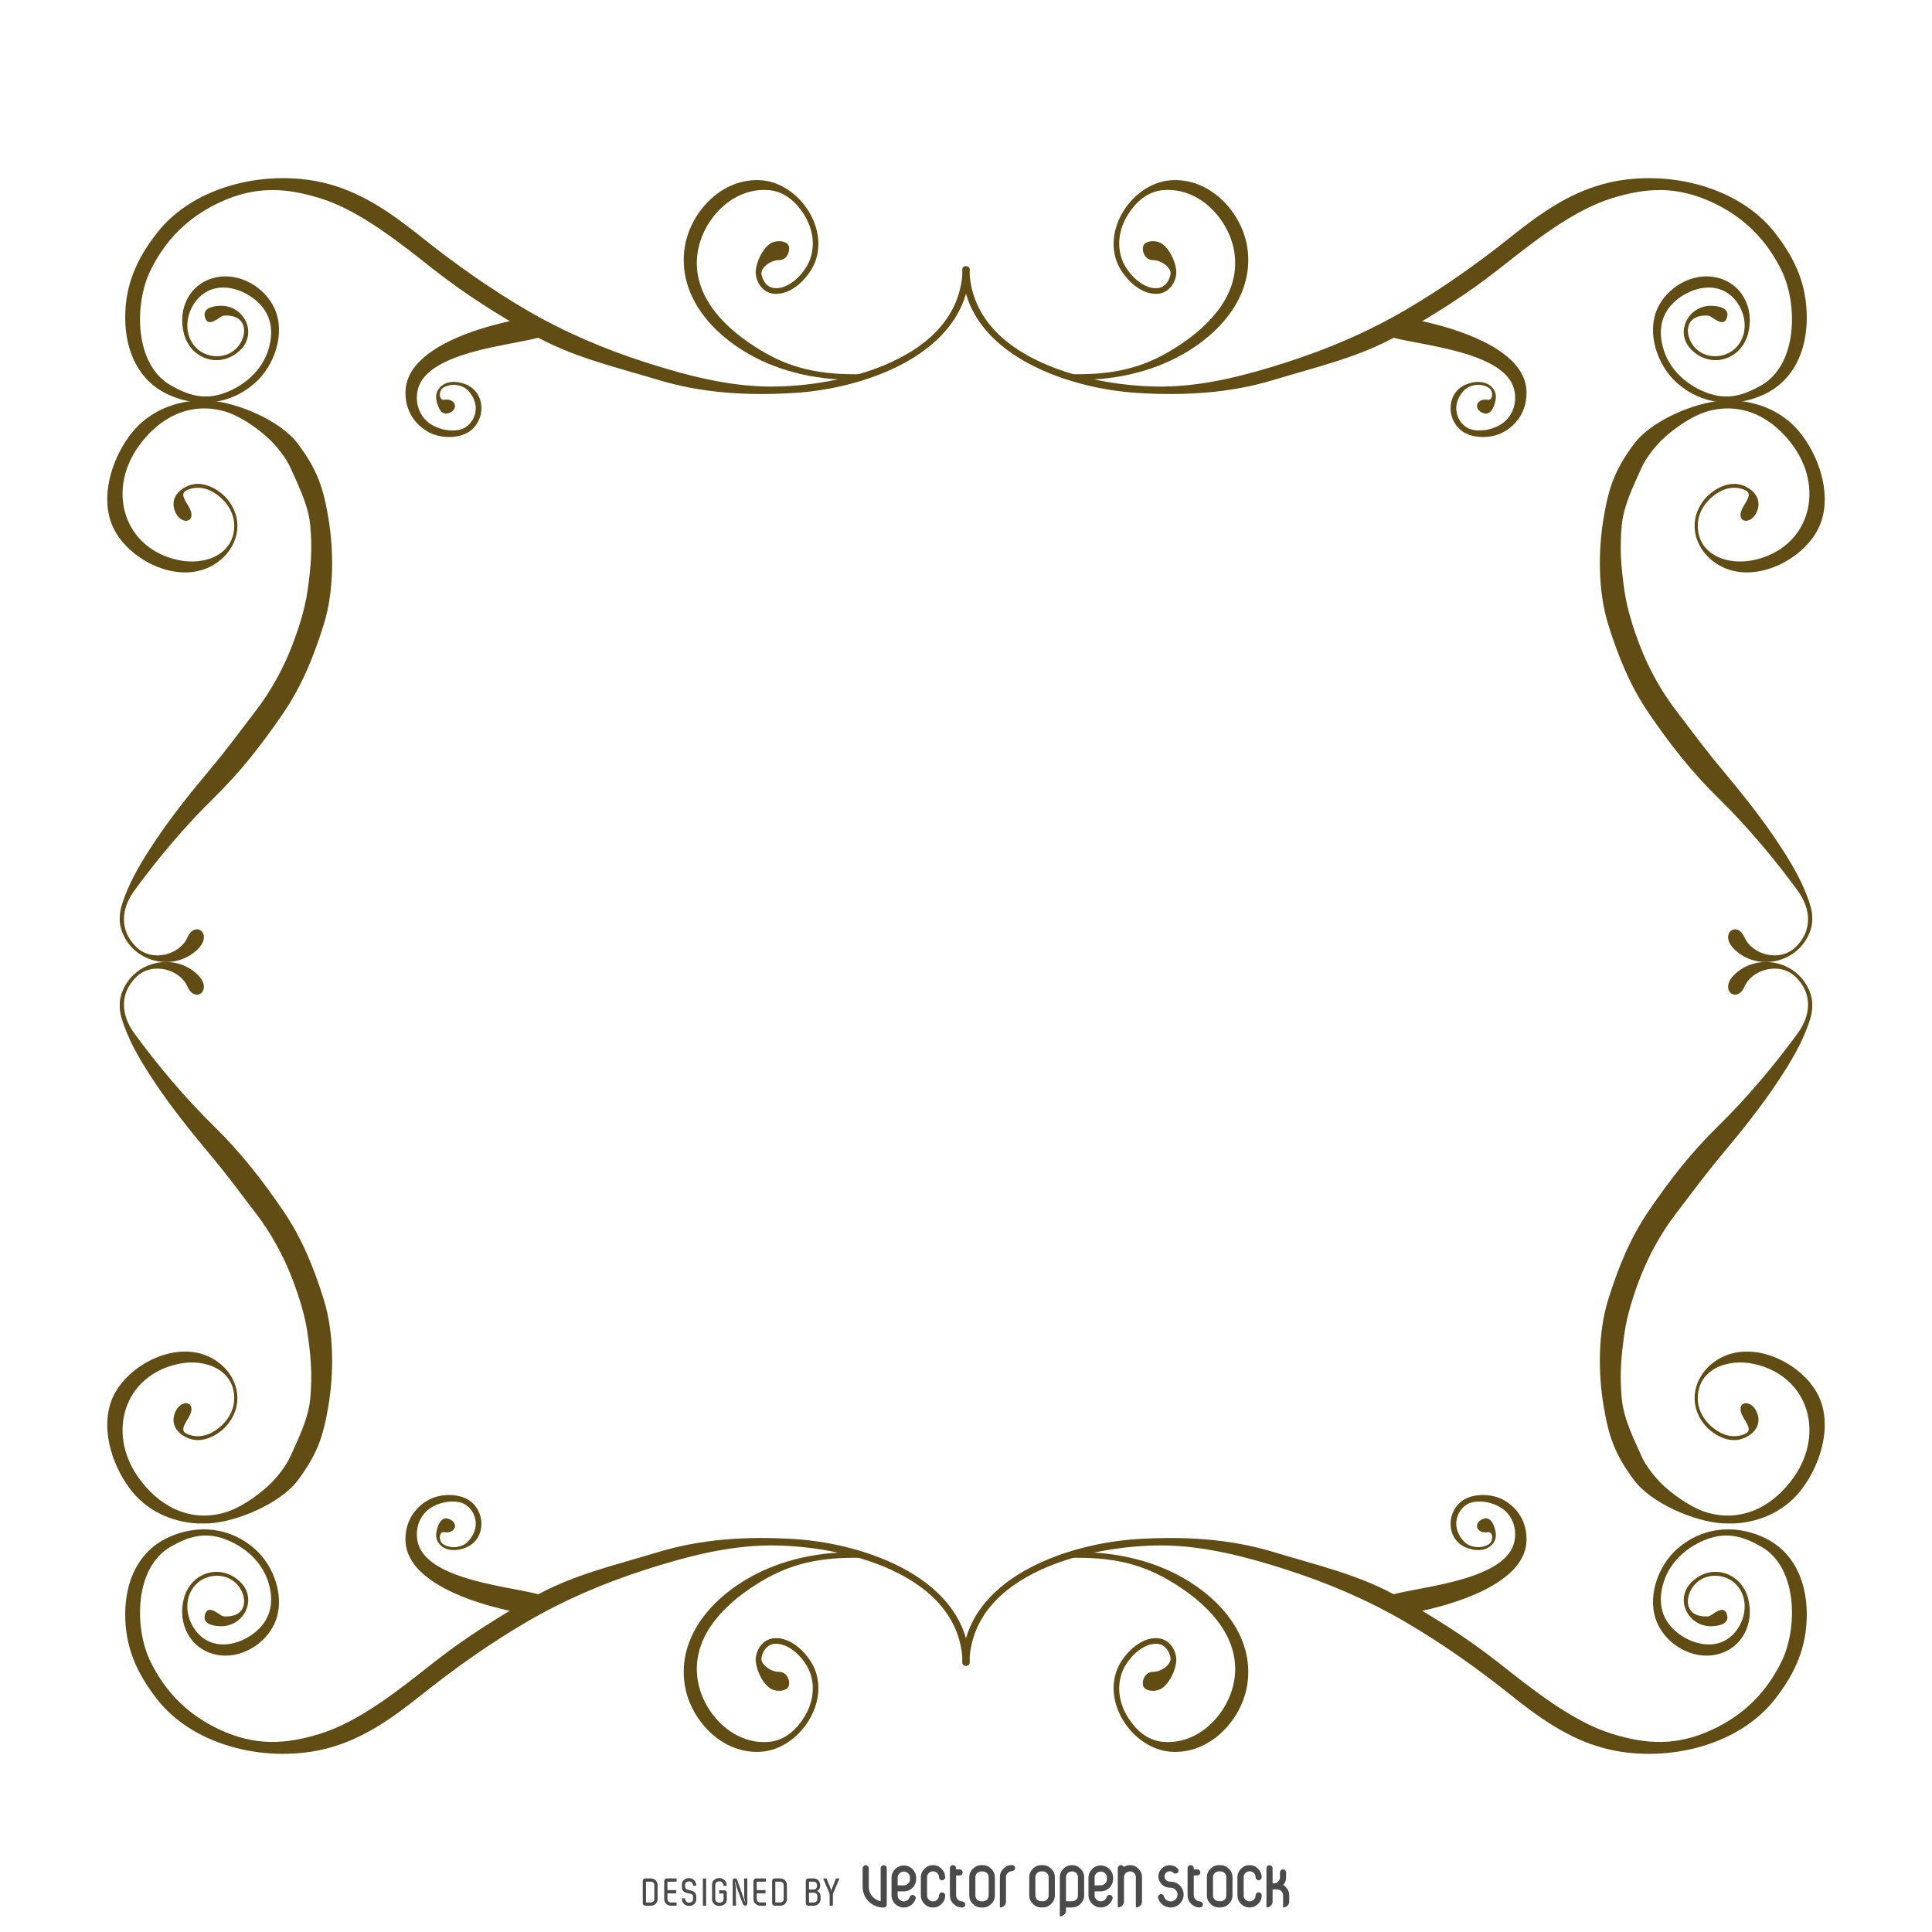 <?xml version="1.0" encoding="utf-8"?>
<!-- Generator: Adobe Illustrator 16.0.0, SVG Export Plug-In . SVG Version: 6.00 Build 0)  -->
<!DOCTYPE svg PUBLIC "-//W3C//DTD SVG 1.1//EN" "http://www.w3.org/Graphics/SVG/1.1/DTD/svg11.dtd">
<svg version="1.1" xmlns="http://www.w3.org/2000/svg" xmlns:xlink="http://www.w3.org/1999/xlink" x="0px" y="0px" width="1650px"
	 height="1650px" viewBox="0 0 1650 1650" enable-background="new 0 0 1650 1650" xml:space="preserve">
<g id="Capa_1">
</g>
<g id="Capa_2">
	<g>
		<g>
			<g>
				<g>
					<g>
						<g>
							<g>
								<g>
									<path fill="#614D13" d="M190.86,269.595c23.071-1.706,20.871,21.072,8.347,30.204c-10.008,7.293-23.892,4.998-31.493-2.587
										c-15.328-15.293-6.106-42.862,12.514-49.816c13.145-4.913,28.468,0.712,38.576,9.364
										c13.395,11.472,15.223,26.848,10.208,42.481c-5.572,17.344-20.316,30.137-36.984,36.289
										c-17.226,6.358-31.039,2.275-46.381-6.546c-30.964-17.802-31.08-69.363-17.232-97.833
										c12.967-26.644,32.621-45.975,59.38-58.388c30.411-14.105,56.104-12.578,85.683-3.428
										c34.498,10.667,69.816,39.554,97.493,61.285c26.726,20.979,54.019,37.954,83.468,54.878
										c33.984,19.544,70.274,27.573,107.707,38.953c37.753,11.475,76.943,13.602,116.509,11.135
										c59.632-3.713,147.269-33.219,149.513-105.301c0.121-3.9-5.919-3.891-6.045,0
										c-2.396,76.915-104.696,100.345-165.315,99.849c-35.646-0.295-71.255-9.713-104.993-20.523
										c-35.655-11.422-69.982-26.046-102.31-44.968c-31.226-18.278-60.911-39.292-89.182-61.839
										c-24.435-19.481-49.242-37.491-79.828-45.711c-49.71-13.35-114.301,0.171-146.804,42.29
										c-17.086,22.139-26.892,44.083-26.751,72.383c0.146,28.132,11.271,53.844,37.635,65.63
										c25.023,11.188,52.473,7.984,73.092-10.231c16.834-14.871,26.443-42.658,16.708-63.916
										c-8.205-17.916-29.489-30.458-49.377-26.484c-22.608,4.521-33.698,26.61-27.918,48.243
										c5.956,22.275,31.18,30.09,47.838,14.236c15.731-14.966,3.146-38.857-16.98-38.094c-8.608,0.322-14.372,3.166-13.073,9.096
										C177.339,281.536,187.906,269.812,190.86,269.595z"/>
								</g>
							</g>
							<g>
								<path fill="#614D13" d="M383.468,373.214c-6.024,0-12.448-1.346-18-4.472c-7.354-4.151-19.094-14.111-19.199-33.159
									c-0.267-49.552,106.12-64.542,107.162-64.674l2.135-0.261l0.714,2.059l0.519,2.086l-2.019,0.763l-0.845-2.24l0.161,2.386
									c59.606,20.216-88.386,10.025-97.534,58.277c-2.471,13.013,3.635,23.995,12.575,29.046
									c10.678,6.018,22.472,5.474,27.964,2.189c6.065-3.625,9.665-10.671,9.171-17.958c-0.443-6.516-5.411-14.522-11.064-16.937
									c-6.681-2.854-12.238-1.699-16.466,0.685c-4.37,2.466-4.138,11.21,0.685,10.447c8.694-1.374,12.227,6.293,6.016,10.285
									c-10.159,6.532-12.64-9.788-12.64-9.788c-1.118-4.521,0.387-9.064,4.032-12.167c5.124-4.357,13.199-4.822,21.605-1.233
									c7.355,3.141,12.092,10.015,12.656,18.384c0.619,9.083-3.901,17.89-11.513,22.436
									C395.57,371.762,389.731,373.214,383.468,373.214z"/>
							</g>
							<g>
								<path fill="#614D13" d="M732.196,324.45c-2.679,0-5.588-0.025-8.513-0.088c-35.721-0.808-68.255-10.551-94.089-28.18
									c-34.171-23.317-50.38-55.028-44.459-87.009c5.299-28.651,31.865-57.901,65.537-55.18
									c15.368,1.241,30.662,11.347,39.914,26.375c8.885,14.447,10.782,30.559,5.214,44.213
									c-4.626,11.338-18.821,27.546-34.618,26.327c-7.884-0.614-14.004-6.813-15.595-15.794
									c-1.355-7.634,4.667-22.441,12.544-27.271c4.313-2.638,12.001-2.653,14.885,1.044c2.371,3.041,0.484,13.35-7.858,13.283
									c-6.655-0.056-15.836,6.302-14.81,12.101c0.906,5.122,4.384,11.283,11.205,11.82c12.802,1.009,25.518-12.915,29.771-23.34
									c4.979-12.21,3.424-26.869-4.862-39.847c-6.353-9.947-16.059-19.42-29.917-20.535
									c-30.999-2.507-55.474,24.654-60.397,51.243c-5.552,30.007,11.664,57.369,44.183,79.556
									c25.059,17.105,48.678,25.577,83.462,26.36c5.025,0.108,10.019,0.087,13.809,0.06l0.036,4.835
									C736.011,324.44,734.169,324.45,732.196,324.45z"/>
							</g>
						</g>
					</g>
				</g>
				<g>
					<g>
						<g>
							<g>
								<g>
									<path fill="#614D13" d="M1459.136,269.595c-23.075-1.706-20.864,21.072-8.346,30.204
										c10.008,7.293,23.896,4.998,31.492-2.587c15.333-15.293,6.107-42.862-12.51-49.816
										c-13.153-4.913-28.472,0.712-38.579,9.364c-13.396,11.472-15.224,26.848-10.205,42.481
										c5.572,17.344,20.313,30.137,36.98,36.289c17.227,6.358,31.039,2.275,46.383-6.546
										c30.969-17.802,31.079-69.363,17.225-97.833c-12.961-26.644-32.608-45.975-59.374-58.388
										c-30.411-14.105-56.103-12.578-85.683-3.428c-34.499,10.667-69.816,39.554-97.488,61.285
										c-26.729,20.979-54.023,37.954-83.467,54.878c-33.984,19.544-70.279,27.573-107.711,38.953
										c-37.754,11.475-76.944,13.602-116.512,11.135c-59.632-3.713-147.268-33.219-149.512-105.301
										c-0.12-3.9,5.925-3.891,6.045,0c2.392,76.915,104.701,100.345,165.31,99.849c35.646-0.295,71.261-9.713,104.998-20.523
										c35.66-11.422,69.987-26.046,102.311-44.968c31.23-18.278,60.915-39.292,89.187-61.839
										c24.43-19.481,49.236-37.491,79.822-45.711c49.71-13.35,114.301,0.171,146.805,42.29
										c17.084,22.139,26.892,44.083,26.751,72.383c-0.151,28.132-11.271,53.844-37.635,65.63
										c-25.019,11.188-52.474,7.984-73.092-10.231c-16.834-14.871-26.443-42.658-16.708-63.916
										c8.205-17.916,29.483-30.458,49.378-26.484c22.608,4.521,33.696,26.61,27.918,48.243
										c-5.955,22.275-31.181,30.09-47.837,14.236c-15.731-14.966-3.147-38.857,16.979-38.094
										c8.608,0.322,14.377,3.166,13.078,9.096C1472.658,281.536,1462.092,269.812,1459.136,269.595z"/>
								</g>
							</g>
							<g>
								<path fill="#614D13" d="M1266.527,373.214c6.031,0,12.449-1.346,18.007-4.472c7.351-4.151,19.089-14.111,19.194-33.159
									c0.267-49.552-106.121-64.542-107.163-64.674l-2.128-0.261l-0.715,2.059l-0.52,2.086l2.014,0.763l0.852-2.24l-0.166,2.386
									c-59.607,20.216,88.385,10.025,97.537,58.277c2.467,13.013-3.641,23.995-12.58,29.046
									c-10.677,6.018-22.477,5.474-27.964,2.189c-6.065-3.625-9.665-10.671-9.171-17.958c0.442-6.516,5.416-14.522,11.064-16.937
									c6.68-2.854,12.236-1.699,16.466,0.685c4.37,2.466,4.138,11.21-0.685,10.447c-8.688-1.374-12.229,6.293-6.016,10.285
									c10.158,6.532,12.64-9.788,12.64-9.788c1.118-4.521-0.388-9.064-4.026-12.167c-5.129-4.357-13.21-4.822-21.61-1.233
									c-7.361,3.141-12.087,10.015-12.655,18.384c-0.62,9.083,3.9,17.89,11.512,22.436
									C1254.426,371.762,1260.266,373.214,1266.527,373.214z"/>
							</g>
							<g>
								<path fill="#614D13" d="M917.808,324.45c2.671,0,5.582-0.025,8.507-0.088c35.721-0.808,68.255-10.551,94.09-28.18
									c34.174-23.317,50.379-55.028,44.459-87.009c-5.301-28.651-31.864-57.901-65.537-55.18
									c-15.363,1.241-30.661,11.347-39.913,26.375c-8.886,14.447-10.784,30.559-5.217,44.213
									c4.627,11.338,18.822,27.546,34.62,26.327c7.887-0.614,14.004-6.813,15.594-15.794c1.355-7.634-4.661-22.441-12.544-27.271
									c-4.31-2.638-12.001-2.653-14.88,1.044c-2.377,3.041-0.488,13.35,7.856,13.283c6.655-0.056,15.832,6.302,14.806,12.101
									c-0.906,5.122-4.385,11.283-11.205,11.82c-12.803,1.009-25.518-12.915-29.771-23.34c-4.979-12.21-3.423-26.869,4.863-39.847
									c6.353-9.947,16.058-19.42,29.921-20.535c30.989-2.507,55.47,24.654,60.394,51.243
									c5.552,30.007-11.664,57.369-44.184,79.556c-25.059,17.105-48.679,25.577-83.458,26.36
									c-5.028,0.108-10.022,0.087-13.813,0.06l-0.039,4.835C913.986,324.44,915.828,324.45,917.808,324.45z"/>
							</g>
						</g>
					</g>
				</g>
			</g>
			<g>
				<g>
					<g>
						<g>
							<g>
								<g>
									<path fill="#614D13" d="M190.86,1380.403c23.071,1.702,20.871-21.071,8.347-30.202c-10.008-7.3-23.892-4.999-31.493,2.582
										c-15.328,15.297-6.106,42.864,12.514,49.82c13.145,4.914,28.468-0.714,38.576-9.362
										c13.395-11.468,15.223-26.847,10.208-42.477c-5.572-17.353-20.316-30.144-36.984-36.295
										c-17.226-6.357-31.039-2.271-46.381,6.545c-30.964,17.798-31.08,69.367-17.232,97.839
										c12.967,26.641,32.621,45.971,59.38,58.389c30.411,14.101,56.104,12.576,85.683,3.423
										c34.498-10.666,69.816-39.552,97.493-61.284c26.726-20.985,54.019-37.949,83.468-54.88
										c33.984-19.541,70.274-27.569,107.707-38.952c37.753-11.477,76.943-13.597,116.509-11.131
										c59.632,3.712,147.269,33.222,149.513,105.297c0.121,3.9-5.919,3.89-6.045,0c-2.396-76.914-104.696-100.348-165.315-99.844
										c-35.646,0.291-71.255,9.706-104.993,20.518c-35.655,11.428-69.982,26.046-102.31,44.975
										c-31.226,18.273-60.911,39.284-89.182,61.832c-24.435,19.486-49.242,37.498-79.828,45.713
										c-49.71,13.349-114.301-0.167-146.804-42.285c-17.086-22.14-26.892-44.088-26.751-72.383
										c0.146-28.135,11.271-53.844,37.635-65.637c25.023-11.187,52.473-7.985,73.092,10.232
										c16.834,14.871,26.443,42.658,16.708,63.911c-8.205,17.921-29.489,30.465-49.377,26.488
										c-22.608-4.516-33.698-26.608-27.918-48.24c5.956-22.275,31.18-30.093,47.838-14.241
										c15.731,14.972,3.146,38.863-16.98,38.097c-8.608-0.321-14.372-3.171-13.073-9.096
										C177.339,1368.463,187.906,1380.188,190.86,1380.403z"/>
								</g>
							</g>
							<g>
								<path fill="#614D13" d="M383.468,1276.79c-6.024,0-12.448,1.339-18,4.47c-7.354,4.149-19.094,14.106-19.199,33.158
									c-0.267,49.551,106.12,64.535,107.162,64.672l2.135,0.268l0.714-2.068l0.519-2.08l-2.019-0.766l-0.845,2.245l0.161-2.39
									c59.606-20.212-88.386-10.027-97.534-58.278c-2.471-13.008,3.635-24.003,12.575-29.041
									c10.678-6.021,22.472-5.478,27.964-2.2c6.065,3.63,9.665,10.677,9.171,17.962c-0.443,6.519-5.411,14.522-11.064,16.938
									c-6.681,2.85-12.238,1.697-16.466-0.684c-4.37-2.462-4.138-11.206,0.685-10.446c8.694,1.37,12.227-6.292,6.016-10.289
									c-10.159-6.524-12.64,9.796-12.64,9.796c-1.118,4.516,0.387,9.061,4.032,12.156c5.124,4.36,13.199,4.828,21.605,1.239
									c7.355-3.142,12.092-10.018,12.656-18.384c0.619-9.076-3.901-17.886-11.513-22.438
									C395.57,1278.236,389.731,1276.79,383.468,1276.79z"/>
							</g>
							<g>
								<path fill="#614D13" d="M732.196,1325.549c-2.679,0-5.588,0.021-8.513,0.087c-35.721,0.811-68.255,10.556-94.089,28.179
									c-34.171,23.317-50.38,55.037-44.459,87.013c5.299,28.647,31.865,57.899,65.537,55.183
									c15.368-1.239,30.662-11.348,39.914-26.388c8.885-14.434,10.782-30.548,5.214-44.204
									c-4.626-11.336-18.821-27.54-34.618-26.328c-7.884,0.615-14.004,6.815-15.595,15.797c-1.355,7.632,4.667,22.44,12.544,27.27
									c4.313,2.642,12.001,2.652,14.885-1.043c2.371-3.041,0.484-13.354-7.858-13.283c-6.655,0.054-15.836-6.308-14.81-12.103
									c0.906-5.12,4.384-11.285,11.205-11.814c12.802-1.013,25.518,12.912,29.771,23.332c4.979,12.212,3.424,26.876-4.862,39.844
									c-6.353,9.957-16.059,19.426-29.917,20.544c-30.999,2.502-55.474-24.652-60.397-51.247
									c-5.552-30.001,11.664-57.371,44.183-79.556c25.059-17.101,48.678-25.572,83.462-26.357
									c5.025-0.109,10.019-0.091,13.809-0.066l0.036-4.831C736.011,1325.565,734.169,1325.549,732.196,1325.549z"/>
							</g>
						</g>
					</g>
				</g>
				<g>
					<g>
						<g>
							<g>
								<g>
									<path fill="#614D13" d="M1459.136,1380.403c-23.075,1.702-20.864-21.071-8.346-30.202
										c10.008-7.3,23.896-4.999,31.492,2.582c15.333,15.297,6.107,42.864-12.51,49.82c-13.153,4.914-28.472-0.714-38.579-9.362
										c-13.396-11.468-15.224-26.847-10.205-42.477c5.572-17.353,20.313-30.144,36.98-36.295
										c17.227-6.357,31.039-2.271,46.383,6.545c30.969,17.798,31.079,69.367,17.225,97.839
										c-12.961,26.641-32.608,45.971-59.374,58.389c-30.411,14.101-56.103,12.576-85.683,3.423
										c-34.499-10.666-69.816-39.552-97.488-61.284c-26.729-20.985-54.023-37.949-83.467-54.88
										c-33.984-19.541-70.279-27.569-107.711-38.952c-37.754-11.477-76.944-13.597-116.512-11.131
										c-59.632,3.712-147.268,33.222-149.512,105.297c-0.12,3.9,5.925,3.89,6.045,0c2.392-76.914,104.701-100.348,165.31-99.844
										c35.646,0.291,71.261,9.706,104.998,20.518c35.66,11.428,69.987,26.046,102.311,44.975
										c31.23,18.273,60.915,39.284,89.187,61.832c24.43,19.486,49.236,37.498,79.822,45.713
										c49.71,13.349,114.301-0.167,146.805-42.285c17.084-22.14,26.892-44.088,26.751-72.383
										c-0.151-28.135-11.271-53.844-37.635-65.637c-25.019-11.187-52.474-7.985-73.092,10.232
										c-16.834,14.871-26.443,42.658-16.708,63.911c8.205,17.921,29.483,30.465,49.378,26.488
										c22.608-4.516,33.696-26.608,27.918-48.24c-5.955-22.275-31.181-30.093-47.837-14.241
										c-15.731,14.972-3.147,38.863,16.979,38.097c8.608-0.321,14.377-3.171,13.078-9.096
										C1472.658,1368.463,1462.092,1380.188,1459.136,1380.403z"/>
								</g>
							</g>
							<g>
								<path fill="#614D13" d="M1266.527,1276.79c6.031,0,12.449,1.339,18.007,4.47c7.351,4.149,19.089,14.106,19.194,33.158
									c0.267,49.551-106.121,64.535-107.163,64.672l-2.128,0.268l-0.715-2.068l-0.52-2.08l2.014-0.766l0.852,2.245l-0.166-2.39
									c-59.607-20.212,88.385-10.027,97.537-58.278c2.467-13.008-3.641-24.003-12.58-29.041
									c-10.677-6.021-22.477-5.478-27.964-2.2c-6.065,3.63-9.665,10.677-9.171,17.962c0.442,6.519,5.416,14.522,11.064,16.938
									c6.68,2.85,12.236,1.697,16.466-0.684c4.37-2.462,4.138-11.206-0.685-10.446c-8.688,1.37-12.229-6.292-6.016-10.289
									c10.158-6.524,12.64,9.796,12.64,9.796c1.118,4.516-0.388,9.061-4.026,12.156c-5.129,4.36-13.21,4.828-21.61,1.239
									c-7.361-3.142-12.087-10.018-12.655-18.384c-0.62-9.076,3.9-17.886,11.512-22.438
									C1254.426,1278.236,1260.266,1276.79,1266.527,1276.79z"/>
							</g>
							<g>
								<path fill="#614D13" d="M917.808,1325.549c2.671,0,5.582,0.021,8.507,0.087c35.721,0.811,68.255,10.556,94.09,28.179
									c34.174,23.317,50.379,55.037,44.459,87.013c-5.301,28.647-31.864,57.899-65.537,55.183
									c-15.363-1.239-30.661-11.348-39.913-26.388c-8.886-14.434-10.784-30.548-5.217-44.204
									c4.627-11.336,18.822-27.54,34.62-26.328c7.887,0.615,14.004,6.815,15.594,15.797c1.355,7.632-4.661,22.44-12.544,27.27
									c-4.31,2.642-12.001,2.652-14.88-1.043c-2.377-3.041-0.488-13.354,7.856-13.283c6.655,0.054,15.832-6.308,14.806-12.103
									c-0.906-5.12-4.385-11.285-11.205-11.814c-12.803-1.013-25.518,12.912-29.771,23.332
									c-4.979,12.212-3.423,26.876,4.863,39.844c6.353,9.957,16.058,19.426,29.921,20.544
									c30.989,2.502,55.47-24.652,60.394-51.247c5.552-30.001-11.664-57.371-44.184-79.556
									c-25.059-17.101-48.679-25.572-83.458-26.357c-5.028-0.109-10.022-0.091-13.813-0.066l-0.039-4.831
									C913.986,1325.565,915.828,1325.549,917.808,1325.549z"/>
							</g>
						</g>
					</g>
				</g>
			</g>
		</g>
		<g>
			<g>
				<g>
					<path fill="#614D13" d="M1471.212,1301.019c-24.011-1.489-61.021-17.16-75.774-37.054c-16.34-22.024-21.53-36.93-25.98-63.726
						c-4.401-26.438-4.994-61.434,3.967-90.218c8.708-27.983,18.988-52.992,34.825-76.158c18.116-26.51,36.384-49.952,59.159-72.188
						c23.87-23.321,48.35-52.277,68.038-79.415c11.266-15.52,12.514-33.869-1.817-47.857c-13.813-13.486-37.338-6.374-43.625,7.979
						c-6.624,15.138-22.118,3.322-9.08-9.704c19.904-19.885,55.922-12.198,65.351,16.233c1.237,3.724,1.642,7.415,1.428,11.038
						v0.046c-0.019,5.654-1.992,11.396-3.904,16.622c-6.071,16.587-15.485,31.961-25.181,46.62
						c-14.996,22.693-32.143,43.81-49.549,64.661c-12.967,15.52-25.492,32.549-37.845,48.678
						c-12.751,16.646-22.971,35.515-30.023,53.49c-5.915,15.087-11.518,32.357-13.823,48.361
						c-2.939,20.463-4.234,35.776-2.301,56.425c1.642,17.594,11.499,36.567,16.99,49.082c3.328,7.596,11.607,18.57,19.834,25.924
						c9.933,8.87,24.314,18.711,37.02,22.18c29.568,8.08,55.866-5.849,73.289-30.808c26.383-37.785,11.995-86.252-34.277-96.355
						c-23.256-5.083-48.854,5.039-47.947,30.583c0.438,12.317,9.418,23.176,20.055,28.471c6.198,3.091,13.341,3.605,19.725,0.901
						c6.07-2.577,3.85-6.468-0.624-13.782c-8.9-14.519,6.915-17.686,11.772-3.62c3.898,11.281-5.23,19.386-14.723,21.848
						c-11.574,2.989-24.959-5.014-31.619-14.016c-17.226-23.266-1.898-52.029,24.123-59.228c28.678-7.935,63.81,12.382,74.98,37.352
						c10.913,24.409,1.632,56.027-14.256,77.588c-14.035,19.079-35.525,28.824-57.724,30.087c0.01,0,0.01,0,0.024,0
						C1483.465,1301.165,1470.734,1301.044,1471.212,1301.019z"/>
				</g>
				<g>
					<path fill="#614D13" d="M1471.212,342.137c-24.011,1.488-61.021,17.159-75.774,37.052c-16.34,22.023-21.53,36.929-25.98,63.725
						c-4.401,26.443-4.994,61.429,3.967,90.224c8.708,27.979,18.988,52.987,34.825,76.158
						c18.116,26.499,36.384,49.947,59.159,72.182c23.87,23.322,48.35,52.282,68.038,79.416c11.266,15.52,12.514,33.869-1.817,47.853
						c-13.813,13.496-37.338,6.383-43.625-7.979c-6.624-15.132-22.118-3.323-9.08,9.706c19.904,19.889,55.922,12.207,65.351-16.229
						c1.237-3.721,1.642-7.415,1.428-11.035v-0.055c-0.019-5.648-1.992-11.392-3.904-16.617
						c-6.071-16.586-15.485-31.955-25.181-46.619c-14.996-22.688-32.143-43.815-49.549-64.666
						c-12.967-15.515-25.492-32.55-37.845-48.673c-12.751-16.643-22.971-35.514-30.023-53.491
						c-5.915-15.082-11.518-32.354-13.823-48.361c-2.939-20.458-4.234-35.776-2.301-56.425c1.642-17.589,11.499-36.567,16.99-49.076
						c3.328-7.599,11.607-18.573,19.834-25.936c9.933-8.865,24.314-18.706,37.02-22.177c29.568-8.077,55.866,5.852,73.289,30.813
						c26.383,37.787,11.995,86.253-34.277,96.352c-23.256,5.09-48.854-5.039-47.947-30.581c0.438-12.318,9.418-23.171,20.055-28.472
						c6.198-3.086,13.341-3.609,19.725-0.901c6.07,2.578,3.85,6.474-0.624,13.783c-8.9,14.518,6.915,17.689,11.772,3.625
						c3.898-11.281-5.23-19.391-14.723-21.853c-11.574-2.985-24.959,5.014-31.619,14.01c-17.226,23.277-1.898,52.036,24.123,59.229
						c28.678,7.938,63.81-12.378,74.98-37.347c10.913-24.415,1.632-56.028-14.256-77.593
						c-14.035-19.071-35.525-28.819-57.724-30.083c0.01,0,0.01,0,0.024,0C1483.465,341.989,1470.734,342.109,1471.212,342.137z"/>
				</g>
			</g>
			<g>
				<g>
					<path fill="#614D13" d="M178.779,1301.019c24.018-1.489,61.026-17.16,75.781-37.054c16.34-22.024,21.53-36.93,25.986-63.726
						c4.394-26.438,4.989-61.434-3.972-90.218c-8.708-27.983-18.988-52.992-34.819-76.158
						c-18.123-26.51-36.396-49.952-59.165-72.188c-23.865-23.321-48.351-52.277-68.034-79.415
						c-11.271-15.52-12.514-33.869,1.817-47.857c13.808-13.486,37.332-6.374,43.619,7.979c6.624,15.138,22.12,3.322,9.082-9.704
						c-19.905-19.885-55.918-12.198-65.351,16.233c-1.239,3.724-1.642,7.415-1.424,11.038v0.046
						c0.015,5.654,1.993,11.396,3.906,16.622c6.066,16.587,15.48,31.961,25.175,46.62c15,22.693,32.136,43.81,49.549,64.661
						c12.977,15.52,25.497,32.549,37.851,48.678c12.745,16.646,22.964,35.515,30.021,53.49
						c5.916,15.087,11.518,32.357,13.813,48.361c2.946,20.463,4.239,35.776,2.306,56.425c-1.641,17.594-11.498,36.567-16.984,49.082
						c-3.333,7.596-11.614,18.57-19.839,25.924c-9.933,8.87-24.309,18.711-37.02,22.18c-29.57,8.08-55.867-5.849-73.29-30.808
						c-26.382-37.785-11.996-86.252,34.281-96.355c23.257-5.083,48.854,5.039,47.944,30.583
						c-0.443,12.317-9.424,23.176-20.055,28.471c-6.197,3.091-13.335,3.605-19.724,0.901c-6.065-2.577-3.855-6.468,0.63-13.782
						c8.895-14.519-6.921-17.686-11.779-3.62c-3.897,11.281,5.23,19.386,14.729,21.848c11.573,2.989,24.958-5.014,31.619-14.016
						c17.226-23.266,1.892-52.029-24.118-59.228c-28.689-7.935-63.82,12.382-74.985,37.352
						c-10.919,24.409-1.631,56.027,14.251,77.588c14.04,19.079,35.524,28.824,57.718,30.087c-0.005,0-0.005,0-0.014,0
						C166.531,1301.165,179.262,1301.044,178.779,1301.019z"/>
				</g>
				<g>
					<path fill="#614D13" d="M178.779,342.137c24.018,1.488,61.026,17.159,75.781,37.052c16.34,22.023,21.53,36.929,25.986,63.725
						c4.394,26.443,4.989,61.429-3.972,90.224c-8.708,27.979-18.988,52.987-34.819,76.158
						c-18.123,26.499-36.396,49.947-59.165,72.182c-23.865,23.322-48.351,52.282-68.034,79.416
						c-11.271,15.52-12.514,33.869,1.817,47.853c13.808,13.496,37.332,6.383,43.619-7.979c6.624-15.132,22.12-3.323,9.082,9.706
						c-19.905,19.889-55.918,12.207-65.351-16.229c-1.239-3.721-1.642-7.415-1.424-11.035v-0.055
						c0.015-5.648,1.993-11.392,3.906-16.617c6.066-16.586,15.48-31.955,25.175-46.619c15-22.688,32.136-43.815,49.549-64.666
						c12.977-15.515,25.497-32.55,37.851-48.673c12.745-16.643,22.964-35.514,30.021-53.491
						c5.916-15.082,11.518-32.354,13.813-48.361c2.946-20.458,4.239-35.776,2.306-56.425c-1.641-17.589-11.498-36.567-16.984-49.076
						c-3.333-7.599-11.614-18.573-19.839-25.936c-9.933-8.865-24.309-18.706-37.02-22.177c-29.57-8.077-55.867,5.852-73.29,30.813
						c-26.382,37.787-11.996,86.253,34.281,96.352c23.257,5.09,48.854-5.039,47.944-30.581
						c-0.443-12.318-9.424-23.171-20.055-28.472c-6.197-3.086-13.335-3.609-19.724-0.901c-6.065,2.578-3.855,6.474,0.63,13.783
						c8.895,14.518-6.921,17.689-11.779,3.625c-3.897-11.281,5.23-19.391,14.729-21.853c11.573-2.985,24.958,5.014,31.619,14.01
						c17.226,23.277,1.892,52.036-24.118,59.229c-28.689,7.938-63.82-12.378-74.985-37.347
						c-10.919-24.415-1.631-56.028,14.251-77.593c14.04-19.071,35.524-28.819,57.718-30.083c-0.005,0-0.005,0-0.014,0
						C166.531,341.989,179.262,342.109,178.779,342.137z"/>
				</g>
			</g>
		</g>
	</g>
</g>
<g id="Capa_3">
	<g>
		<g>
			<path fill="#4B4A4B" d="M753.934,1629.095c-2.381-0.092-4.623-0.604-6.728-1.536c-2.093-0.937-3.926-2.188-5.47-3.781
				c-1.549-1.574-2.766-3.421-3.66-5.523c-0.905-2.083-1.35-4.343-1.35-6.737v-15.945c0-0.709,0.255-1.315,0.78-1.828
				c0.512-0.519,1.126-0.781,1.84-0.781c0.763,0,1.392,0.263,1.884,0.781c0.497,0.513,0.734,1.119,0.734,1.828v15.945
				c0,1.499,0.269,2.932,0.777,4.293c0.516,1.373,1.24,2.587,2.151,3.658c0.917,1.071,1.991,1.966,3.228,2.704
				c1.226,0.732,2.55,1.246,4.002,1.511v-28.111c0-0.709,0.249-1.315,0.769-1.828c0.508-0.519,1.15-0.781,1.909-0.781
				c0.724,0,1.318,0.263,1.818,0.781c0.5,0.513,0.736,1.119,0.736,1.828v30.908c0,0.728-0.237,1.345-0.736,1.851
				c-0.5,0.519-1.119,0.765-1.89,0.765H753.934z"/>
			<path fill="#4B4A4B" d="M771.935,1593.164c1.433,0,2.789,0.294,4.063,0.845c1.277,0.551,2.387,1.3,3.329,2.229
				c0.938,0.952,1.682,2.059,2.257,3.329c0.56,1.271,0.833,2.608,0.833,4.037v1.274c0,1.426-0.274,2.77-0.833,4.047
				c-0.576,1.273-1.319,2.367-2.257,3.319c-0.942,0.93-2.052,1.68-3.329,2.238c-1.274,0.557-2.63,0.832-4.063,0.832h-5.301v3.331
				c0,1.438,0.506,2.669,1.54,3.692c1.03,1.035,2.262,1.547,3.698,1.547c1.161,0,2.204-0.346,3.108-1
				c0.93-0.682,1.561-1.57,1.929-2.693c0.224-0.701,0.642-1.226,1.283-1.567c0.623-0.332,1.296-0.382,2.007-0.158
				c0.67,0.218,1.188,0.646,1.542,1.271c0.364,0.62,0.434,1.266,0.209,1.93c-0.724,2.225-1.999,4.034-3.835,5.393
				c-1.84,1.362-3.917,2.036-6.245,2.036c-1.436,0-2.785-0.271-4.065-0.831c-1.28-0.569-2.384-1.309-3.335-2.248
				c-0.93-0.93-1.685-2.036-2.25-3.301c-0.557-1.281-0.833-2.631-0.833-4.069v-15.042c0-1.429,0.275-2.766,0.833-4.037
				c0.565-1.271,1.32-2.377,2.25-3.329c0.952-0.929,2.056-1.678,3.335-2.229C769.086,1593.458,770.458,1593.164,771.935,1593.164z
				 M766.633,1610.171h5.301c1.433,0,2.668-0.526,3.706-1.581c1.027-1.047,1.53-2.286,1.53-3.712v-1.274
				c0-1.429-0.502-2.645-1.53-3.68c-1.037-1.015-2.273-1.533-3.706-1.533c-1.477,0-2.731,0.519-3.761,1.533
				c-1.034,1.035-1.54,2.251-1.54,3.68V1610.171z"/>
			<path fill="#4B4A4B" d="M801.975,1603.278c0-0.364-0.031-0.626-0.07-0.81c-0.05-0.174-0.079-0.307-0.079-0.401
				c-0.171-0.845-0.623-1.653-1.344-2.402c-0.979-0.977-2.184-1.482-3.626-1.482c-1.47,0-2.684,0.506-3.625,1.482
				c-0.984,0.974-1.474,2.2-1.474,3.667v15.469c0,1.42,0.489,2.633,1.474,3.595c0.983,0.995,2.2,1.489,3.625,1.489
				c1.351,0,2.554-0.494,3.626-1.489c0.997-1.069,1.493-2.27,1.493-3.595c0-0.724,0.247-1.332,0.733-1.834
				c0.483-0.524,1.113-0.777,1.884-0.777c0.712,0,1.328,0.253,1.84,0.777c0.512,0.502,0.781,1.11,0.781,1.834
				c0,2.808-1.03,5.239-3.092,7.284c-2.017,2.015-4.442,3.01-7.265,3.01c-2.858,0-5.301-0.995-7.325-3.01
				c-2.049-2.045-3.088-4.477-3.088-7.284v-15.469c0-2.845,1.039-5.312,3.088-7.35c2.023-2.056,4.467-3.09,7.325-3.09
				c2.823,0,5.248,1.034,7.265,3.09c2.013,2.038,3.045,4.463,3.092,7.216v0.08c-0.047,0.715-0.313,1.304-0.812,1.796
				c-0.494,0.499-1.098,0.739-1.81,0.739c-0.726,0-1.34-0.24-1.858-0.739C802.231,1604.582,801.975,1603.993,801.975,1603.278z"/>
			<path fill="#4B4A4B" d="M821.582,1623.885c0.582,0.045,1.205,0.285,1.844,0.736c0.661,0.439,0.973,1.063,0.973,1.858
				c0,0.769-0.249,1.392-0.755,1.888c-0.524,0.487-1.131,0.728-1.859,0.728c-2.909,0-5.399-1.034-7.454-3.079
				c-2.064-2.049-3.083-4.5-3.083-7.37v-23.138c0-0.753,0.255-1.379,0.771-1.865c0.502-0.494,1.154-0.75,1.909-0.75
				c0.718,0,1.332,0.256,1.84,0.75c0.522,0.486,0.765,1.112,0.765,1.865v1.012h2.969c0.72,0,1.343,0.259,1.853,0.771
				c0.5,0.506,0.777,1.118,0.777,1.834c0,0.754-0.277,1.384-0.777,1.873c-0.509,0.5-1.132,0.73-1.853,0.73h-2.969v16.917
				c0,1.349,0.53,2.584,1.552,3.692C819.034,1623.277,820.202,1623.79,821.582,1623.885z"/>
			<path fill="#4B4A4B" d="M846.578,1595.982c2.061,2.038,3.09,4.479,3.09,7.296v15.522c0,2.758-1.029,5.166-3.09,7.215
				c-2.012,2.045-4.453,3.079-7.322,3.079h-1.139c-2.83,0-5.242-1.034-7.262-3.079c-2.059-1.991-3.089-4.407-3.089-7.215v-15.522
				c0-2.864,1.03-5.286,3.089-7.296c2.059-2.056,4.477-3.09,7.262-3.09h1.139C842.078,1592.893,844.521,1593.927,846.578,1595.982z
				 M844.361,1603.278c0-1.436-0.49-2.64-1.471-3.613c-0.992-0.942-2.2-1.404-3.635-1.404h-1.082c-1.375,0-2.617,0.462-3.688,1.404
				c-0.979,1.065-1.473,2.272-1.473,3.613v15.522c0,1.325,0.494,2.525,1.473,3.595c1.07,0.942,2.313,1.426,3.688,1.426h1.082
				c1.435,0,2.643-0.483,3.635-1.426c0.98-0.962,1.471-2.175,1.471-3.595V1603.278z"/>
			<path fill="#4B4A4B" d="M853.904,1603.278c0-2.903,1.012-5.354,3.029-7.363c2.008-2.051,4.469-3.076,7.383-3.076
				c0.723,0,1.334,0.253,1.85,0.765c0.514,0.513,0.771,1.123,0.771,1.834c0,0.857-0.326,1.499-0.971,1.916
				c-0.652,0.424-1.266,0.654-1.848,0.702c-1.393,0.082-2.563,0.606-3.492,1.55c-0.986,0.963-1.49,2.19-1.49,3.673v20.869
				c0,1.391-0.512,2.564-1.539,3.509c-1.031,0.955-2.264,1.438-3.693,1.438V1603.278z"/>
		</g>
		<path fill="#4B4A4B" d="M890.486,1592.89h-1.15c-2.766,0-5.188,1.024-7.234,3.073c-2.064,2-3.084,4.416-3.084,7.278v15.513
			c0,2.797,1.02,5.204,3.084,7.189c2.012,2.062,4.42,3.094,7.234,3.094h1.15c2.861,0,5.299-1.032,7.316-3.094
			c2.051-2.027,3.08-4.428,3.08-7.189v-15.513c0-2.796-1.029-5.233-3.08-7.278C895.742,1593.914,893.309,1592.89,890.486,1592.89z
			 M895.576,1618.754c0,1.416-0.486,2.628-1.463,3.595c-0.99,0.948-2.205,1.402-3.627,1.402h-1.074
			c-1.381,0-2.617-0.454-3.693-1.402c-0.98-1.063-1.473-2.272-1.473-3.595v-15.513c0-1.339,0.492-2.54,1.473-3.604
			c1.076-0.936,2.313-1.417,3.693-1.417h1.074c1.422,0,2.637,0.481,3.627,1.417c0.977,0.98,1.463,2.188,1.463,3.604V1618.754z
			 M915.514,1592.89c-2.818,0-5.254,1.024-7.316,3.073c-2.061,2.045-3.078,4.482-3.078,7.278v33.423
			c1.482,0,2.715-0.514,3.752-1.475c1.027-0.941,1.533-2.117,1.533-3.557v-2.596h5.109c2.863,0,5.299-1.032,7.309-3.094
			c2.064-2.027,3.086-4.428,3.086-7.189v-15.513c0-2.796-1.021-5.233-3.086-7.278C920.779,1593.914,918.33,1592.89,915.514,1592.89z
			 M920.605,1618.754c0,1.359-0.461,2.572-1.4,3.595c-1.08,0.948-2.299,1.402-3.691,1.402h-5.109v-20.51
			c0-1.417,0.498-2.624,1.486-3.604c1.07-0.936,2.279-1.417,3.623-1.417c1.393,0,2.611,0.481,3.691,1.417
			c0.939,0.98,1.4,2.188,1.4,3.604V1618.754z M947.523,1596.225c-0.93-0.941-2.043-1.673-3.324-2.238
			c-1.273-0.553-2.629-0.838-4.059-0.838c-1.477,0-2.852,0.285-4.133,0.838c-1.273,0.565-2.377,1.297-3.318,2.238
			c-0.936,0.938-1.689,2.036-2.246,3.307c-0.561,1.275-0.844,2.621-0.844,4.044v15.043c0,1.423,0.283,2.766,0.844,4.03
			c0.557,1.281,1.311,2.377,2.246,3.295c0.941,0.951,2.045,1.704,3.318,2.26c1.281,0.551,2.625,0.834,4.07,0.834
			c2.316,0,4.404-0.67,6.229-2.035c1.842-1.359,3.123-3.154,3.83-5.39c0.229-0.677,0.158-1.3-0.207-1.929
			c-0.346-0.633-0.863-1.047-1.537-1.269c-0.715-0.23-1.379-0.173-2.002,0.162c-0.631,0.335-1.063,0.863-1.279,1.577
			c-0.361,1.106-1,1.992-1.92,2.668c-0.92,0.67-1.951,0.999-3.113,0.999c-1.445,0-2.67-0.513-3.689-1.543
			c-1.035-1.018-1.553-2.237-1.553-3.66v-3.352h5.305c1.43,0,2.785-0.266,4.059-0.835c1.281-0.551,2.395-1.296,3.324-2.248
			c0.936-0.919,1.688-2.025,2.244-3.294c0.557-1.276,0.838-2.613,0.838-4.046v-1.269c0-1.423-0.281-2.769-0.838-4.044
			C949.211,1598.261,948.459,1597.163,947.523,1596.225z M945.377,1604.844c0,1.433-0.514,2.671-1.543,3.711
			c-1.031,1.047-2.264,1.577-3.693,1.577h-5.305v-6.557c0-1.423,0.518-2.649,1.553-3.673c1.02-1.035,2.275-1.547,3.752-1.547
			c1.43,0,2.662,0.512,3.693,1.547c1.029,1.023,1.543,2.25,1.543,3.673V1604.844z M964.959,1592.89
			c-1.783,0-3.547,0.487-5.293,1.477c-0.496-0.989-1.293-1.477-2.414-1.477c-0.723,0-1.32,0.259-1.826,0.796
			c-0.525,0.529-0.799,1.123-0.799,1.8v33.552c1.492,0,2.713-0.486,3.691-1.466c1.07-1.034,1.617-2.21,1.617-3.545v-20.785
			c0-1.388,0.471-2.564,1.406-3.528c0.986-0.993,2.189-1.493,3.617-1.493c1.35,0,2.566,0.481,3.635,1.417
			c0.986,0.98,1.482,2.188,1.482,3.604v25.796c1.467,0,2.705-0.486,3.682-1.466c1.025-0.987,1.551-2.169,1.551-3.545v-20.785
			c0-2.862-1.021-5.278-3.033-7.278C970.219,1593.914,967.787,1592.89,964.959,1592.89z M1007.609,1610.227
			c-1.004-1.005-2.182-1.795-3.525-2.373c-1.336-0.573-2.768-0.87-4.293-0.87h-0.736c-1.26,0-2.324-0.43-3.186-1.303
			c-0.881-0.862-1.316-1.915-1.316-3.174c0-1.202,0.424-2.247,1.277-3.104c0.863-0.882,1.906-1.302,3.143-1.302
			c1.215,0,2.25,0.416,3.107,1.263c0.48,0.487,1.102,0.748,1.844,0.748c0.73,0,1.346-0.261,1.848-0.748
			c0.486-0.496,0.732-1.103,0.732-1.832c0-0.74-0.246-1.348-0.732-1.843c-0.9-0.882-1.93-1.569-3.09-2.027
			c-1.17-0.471-2.395-0.701-3.709-0.701c-1.328,0-2.58,0.243-3.74,0.726c-1.174,0.5-2.188,1.17-3.045,2.037
			c-0.877,0.879-1.58,1.891-2.092,3.048c-0.521,1.153-0.775,2.402-0.775,3.736c0,1.341,0.254,2.583,0.775,3.74
			c0.512,1.167,1.215,2.175,2.092,3.034c0.857,0.877,1.871,1.566,3.045,2.078c1.16,0.515,2.412,0.768,3.74,0.768l0.752,0.057
			c1.646,0,3.055,0.578,4.199,1.714c1.121,1.142,1.711,2.508,1.711,4.107c0,1.604-0.59,2.986-1.711,4.142
			c-1.145,1.162-2.525,1.744-4.133,1.744c-1.34,0-2.543-0.398-3.588-1.207c-1.053-0.8-1.768-1.84-2.115-3.148
			c-0.174-0.696-0.584-1.243-1.199-1.6c-0.637-0.346-1.305-0.411-2.029-0.197c-0.664,0.229-1.188,0.646-1.539,1.244
			c-0.354,0.606-0.443,1.254-0.266,1.953c0.674,2.414,2.01,4.365,3.99,5.864c1.984,1.489,4.236,2.237,6.746,2.237
			c1.525,0,2.957-0.29,4.293-0.882c1.344-0.571,2.521-1.355,3.525-2.367c1.008-0.986,1.809-2.156,2.385-3.51
			c0.584-1.343,0.869-2.751,0.869-4.273c0-1.513-0.285-2.938-0.869-4.272C1009.418,1612.396,1008.617,1611.223,1007.609,1610.227z
			 M1026.393,1624.551c-0.643-0.444-1.256-0.688-1.83-0.729c-1.398-0.091-2.563-0.595-3.498-1.543
			c-1.033-1.106-1.543-2.332-1.543-3.66v-16.917h2.955c0.713,0,1.322-0.24,1.842-0.74c0.521-0.474,0.773-1.11,0.773-1.856
			c0-0.72-0.252-1.327-0.773-1.845c-0.52-0.51-1.129-0.763-1.842-0.763h-2.955v-1.012c0-0.759-0.256-1.378-0.771-1.865
			c-0.521-0.489-1.135-0.73-1.846-0.73c-0.768,0-1.395,0.241-1.904,0.73c-0.52,0.487-0.777,1.106-0.777,1.865v23.133
			c0,2.846,1.025,5.298,3.086,7.325c2.055,2.062,4.531,3.094,7.451,3.094c0.711,0,1.32-0.248,1.84-0.726
			c0.506-0.51,0.766-1.129,0.766-1.886C1027.365,1625.63,1027.057,1625.01,1026.393,1624.551z M1042.189,1592.89h-1.127
			c-2.764,0-5.189,1.024-7.254,3.073c-2.051,2-3.08,4.416-3.08,7.278v15.513c0,2.797,1.029,5.204,3.08,7.189
			c2.023,2.062,4.436,3.094,7.254,3.094h1.127c2.877,0,5.316-1.032,7.326-3.094c2.047-2.027,3.082-4.428,3.082-7.189v-15.513
			c0-2.796-1.035-5.233-3.082-7.278C1047.457,1593.914,1045.021,1592.89,1042.189,1592.89z M1047.314,1618.754
			c0,1.416-0.51,2.628-1.488,3.595c-0.996,0.948-2.186,1.402-3.637,1.402h-1.066c-1.367,0-2.613-0.454-3.691-1.402
			c-0.977-1.063-1.477-2.272-1.477-3.595v-15.513c0-1.339,0.5-2.54,1.477-3.604c1.078-0.936,2.324-1.417,3.691-1.417h1.066
			c1.451,0,2.641,0.481,3.637,1.417c0.979,0.98,1.488,2.188,1.488,3.604V1618.754z M1067.229,1592.89
			c-2.865,0-5.295,1.024-7.316,3.073c-2.057,2.045-3.102,4.486-3.102,7.34v15.451c0,2.797,1.045,5.226,3.102,7.275
			c2.021,1.988,4.451,3.008,7.316,3.008c2.826,0,5.238-1.02,7.24-3.008c2.07-2.05,3.094-4.479,3.094-7.275
			c0-0.718-0.252-1.337-0.768-1.85c-0.512-0.506-1.125-0.768-1.85-0.768c-0.752,0-1.381,0.262-1.875,0.768
			c-0.502,0.513-0.742,1.132-0.742,1.85c0,1.322-0.484,2.531-1.465,3.595c-1.084,0.986-2.295,1.473-3.635,1.473
			c-1.441,0-2.641-0.486-3.629-1.473c-0.98-0.967-1.461-2.179-1.461-3.595v-15.451c0-1.466,0.48-2.686,1.461-3.666
			c0.947-0.983,2.145-1.475,3.629-1.475c1.426,0,2.631,0.491,3.635,1.475c0.703,0.742,1.152,1.553,1.318,2.396
			c0,0.095,0.035,0.225,0.09,0.405c0.037,0.177,0.057,0.448,0.057,0.804c0,0.708,0.264,1.306,0.771,1.804
			c0.521,0.487,1.125,0.738,1.846,0.738c0.725,0,1.318-0.251,1.813-0.738c0.488-0.498,0.762-1.096,0.805-1.804v-0.067
			c-0.043-2.76-1.074-5.166-3.094-7.211C1072.467,1593.914,1070.055,1592.89,1067.229,1592.89z M1098.016,1611.53
			c-0.619-0.668-1.311-1.228-2.074-1.68c1.615-1.865,2.432-4.067,2.432-6.609v-4.137c0-0.72-0.275-1.327-0.787-1.845
			c-0.514-0.51-1.119-0.763-1.83-0.763c-0.713,0-1.346,0.253-1.852,0.763c-0.523,0.518-0.762,1.125-0.762,1.845v4.137
			c0,1.415-0.518,2.648-1.551,3.683c-0.936,0.93-2.104,1.441-3.504,1.536h-1.248v-12.901c0-0.709-0.266-1.334-0.762-1.834
			c-0.494-0.512-1.107-0.765-1.889-0.765c-0.697,0-1.324,0.253-1.83,0.765c-0.512,0.5-0.76,1.125-0.76,1.834v33.479
			c1.43,0,2.656-0.486,3.686-1.466c1.023-0.987,1.555-2.153,1.555-3.483v-10.487h3.945c1.418,0.091,2.619,0.595,3.549,1.534
			c0.988,1.036,1.477,2.25,1.477,3.679v10.224c1.439,0,2.676-0.486,3.697-1.466c1.023-0.987,1.543-2.153,1.543-3.483v-5.274
			C1101.051,1616,1100.035,1613.578,1098.016,1611.53z"/>
		<g>
			<path fill="#4B4A4B" d="M548.95,1625.352v-18.962c0-1.274,0.905-2.132,2.134-2.132h5.081c2.833,0,5.421,2.543,5.421,5.511v12.27
				c0,3.146-2.589,5.476-5.421,5.476h-5.081C549.756,1627.514,548.95,1626.479,548.95,1625.352z M551.685,1607.013
				c0,5.978,0.035,11.731,0.035,17.741h4.445c1.432,0,2.662-1.227,2.662-2.716v-12.243c0-1.483-1.229-2.782-2.662-2.782H551.685z"/>
			<path fill="#4B4A4B" d="M577.836,1607.013l-7.819,0.056v7.162h7.48v2.749h-7.48v4.982c0,1.495,1.237,2.792,2.767,2.792h5.052
				v2.76h-5.052c-2.997,0-5.517-2.586-5.517-5.552v-15.554c0-1.265,1.091-2.15,2.229-2.15h8.34V1607.013z"/>
			<path fill="#4B4A4B" d="M588.497,1603.983c3.02,0,6.114,2.231,6.114,6.517h-2.728c0-2.461-1.688-3.753-3.387-3.753
				c-1.739,0-3.427,0.985-3.427,2.828v1.92c0,1.824,2.093,2.466,3.727,2.792c2.69,0.568,5.814,1.4,5.814,5.456v2.39
				c0,3.719-3.124,5.615-6.146,5.615c-3.162,0-6.117-2.225-6.083-6.545h2.688c0,2.486,1.667,3.75,3.396,3.75
				c1.688,0,3.418-0.992,3.418-2.82v-2.39c0-1.995-1.863-2.435-3.655-2.731c-2.89-0.566-5.817-1.229-5.846-5.517v-1.92
				C582.382,1605.884,585.364,1603.983,588.497,1603.983z"/>
			<path fill="#4B4A4B" d="M600.289,1627.514v-23.256h2.757v23.256H600.289z"/>
			<path fill="#4B4A4B" d="M614.181,1614.391h4.385c1.262,0,2.159,0.866,2.159,2.094v5.648c0,3.687-3.124,5.587-6.279,5.587
				c-3.196,0-6.322-1.932-6.322-5.719v-12.394c0-3.763,3.063-5.656,6.253-5.656c3.126,0,6.25,2.227,6.284,6.58h-2.794
				c0-2.523-1.726-3.813-3.49-3.813c-1.799,0-3.519,0.985-3.519,2.889v12.394c0,1.929,1.796,2.952,3.588,2.952
				c1.796,0,3.494-0.992,3.525-2.82v-5.02h-3.791V1614.391z"/>
			<path fill="#4B4A4B" d="M638.233,1604.258v21.366c0,1.261-0.863,1.89-1.764,1.89c-0.661,0-1.562-0.469-1.891-1.194
				c-1.663-4.088-3.256-8.808-4.985-13.329c-0.598-1.594-1.262-4.815-1.559-5.684l-0.404,0.11l0.8,4.078l0.136,16.019h-2.823
				v-21.399c-0.035-1.233,0.892-1.958,1.865-1.958c0.784,0,1.787,0.498,1.947,1.328l-0.022-0.078l6.848,19.348h0.183l-0.951-4.384
				l-0.14-16.112H638.233z"/>
			<path fill="#4B4A4B" d="M654.072,1607.013l-7.802,0.056v7.162h7.477v2.749h-7.477v4.982c0,1.495,1.22,2.792,2.756,2.792h5.046
				v2.76h-5.046c-2.994,0-5.517-2.586-5.517-5.552v-15.554c0-1.265,1.102-2.15,2.229-2.15h8.334V1607.013z"/>
			<path fill="#4B4A4B" d="M659.424,1625.352v-18.962c0-1.274,0.898-2.132,2.13-2.132h5.083c2.817,0,5.416,2.543,5.416,5.511v12.27
				c0,3.146-2.599,5.476-5.416,5.476h-5.083C660.222,1627.514,659.424,1626.479,659.424,1625.352z M662.146,1607.013
				c0,5.978,0.035,11.731,0.035,17.741h4.457c1.423,0,2.654-1.227,2.654-2.716v-12.243c0-1.483-1.231-2.782-2.654-2.782H662.146z"/>
			<path fill="#4B4A4B" d="M697.536,1615.014c2.198,0.338,3.253,2.7,3.253,4.289v2.767c0,2.884-2.659,5.444-5.415,5.479h-5.052
				c-1.322,0-2.132-0.831-2.132-2.197v-18.943c0-1.293,0.81-2.15,2.132-2.15h4.621c2.925,0.032,5.49,2.352,5.49,5.511v1.167
				C700.433,1612.194,699.528,1614.555,697.536,1615.014z M690.922,1607.013v6.673h4.388c1.39,0,2.386-1.259,2.386-2.75v-1.167
				c0-1.495-1.222-2.756-2.753-2.756H690.922z M698.029,1622.069v-2.767c0-1.555-1.22-2.818-2.719-2.818h-4.388v8.305h4.452
				C696.729,1624.723,698.029,1623.527,698.029,1622.069z"/>
			<path fill="#4B4A4B" d="M711.323,1617.483v10.03h-2.76v-10.097c-0.695-1.669-1.395-3.32-2.163-5.091
				c-1.062-2.387-2.491-5.782-3.417-8.068h2.922c0.967,2.188,2.893,7.316,3.755,9.463l0.304,1.795
				c0.031-0.259,0.195-1.529,0.259-1.83c0.771-1.855,3-7.707,3.728-9.428h2.988L711.323,1617.483z"/>
		</g>
	</g>
</g>
</svg>
